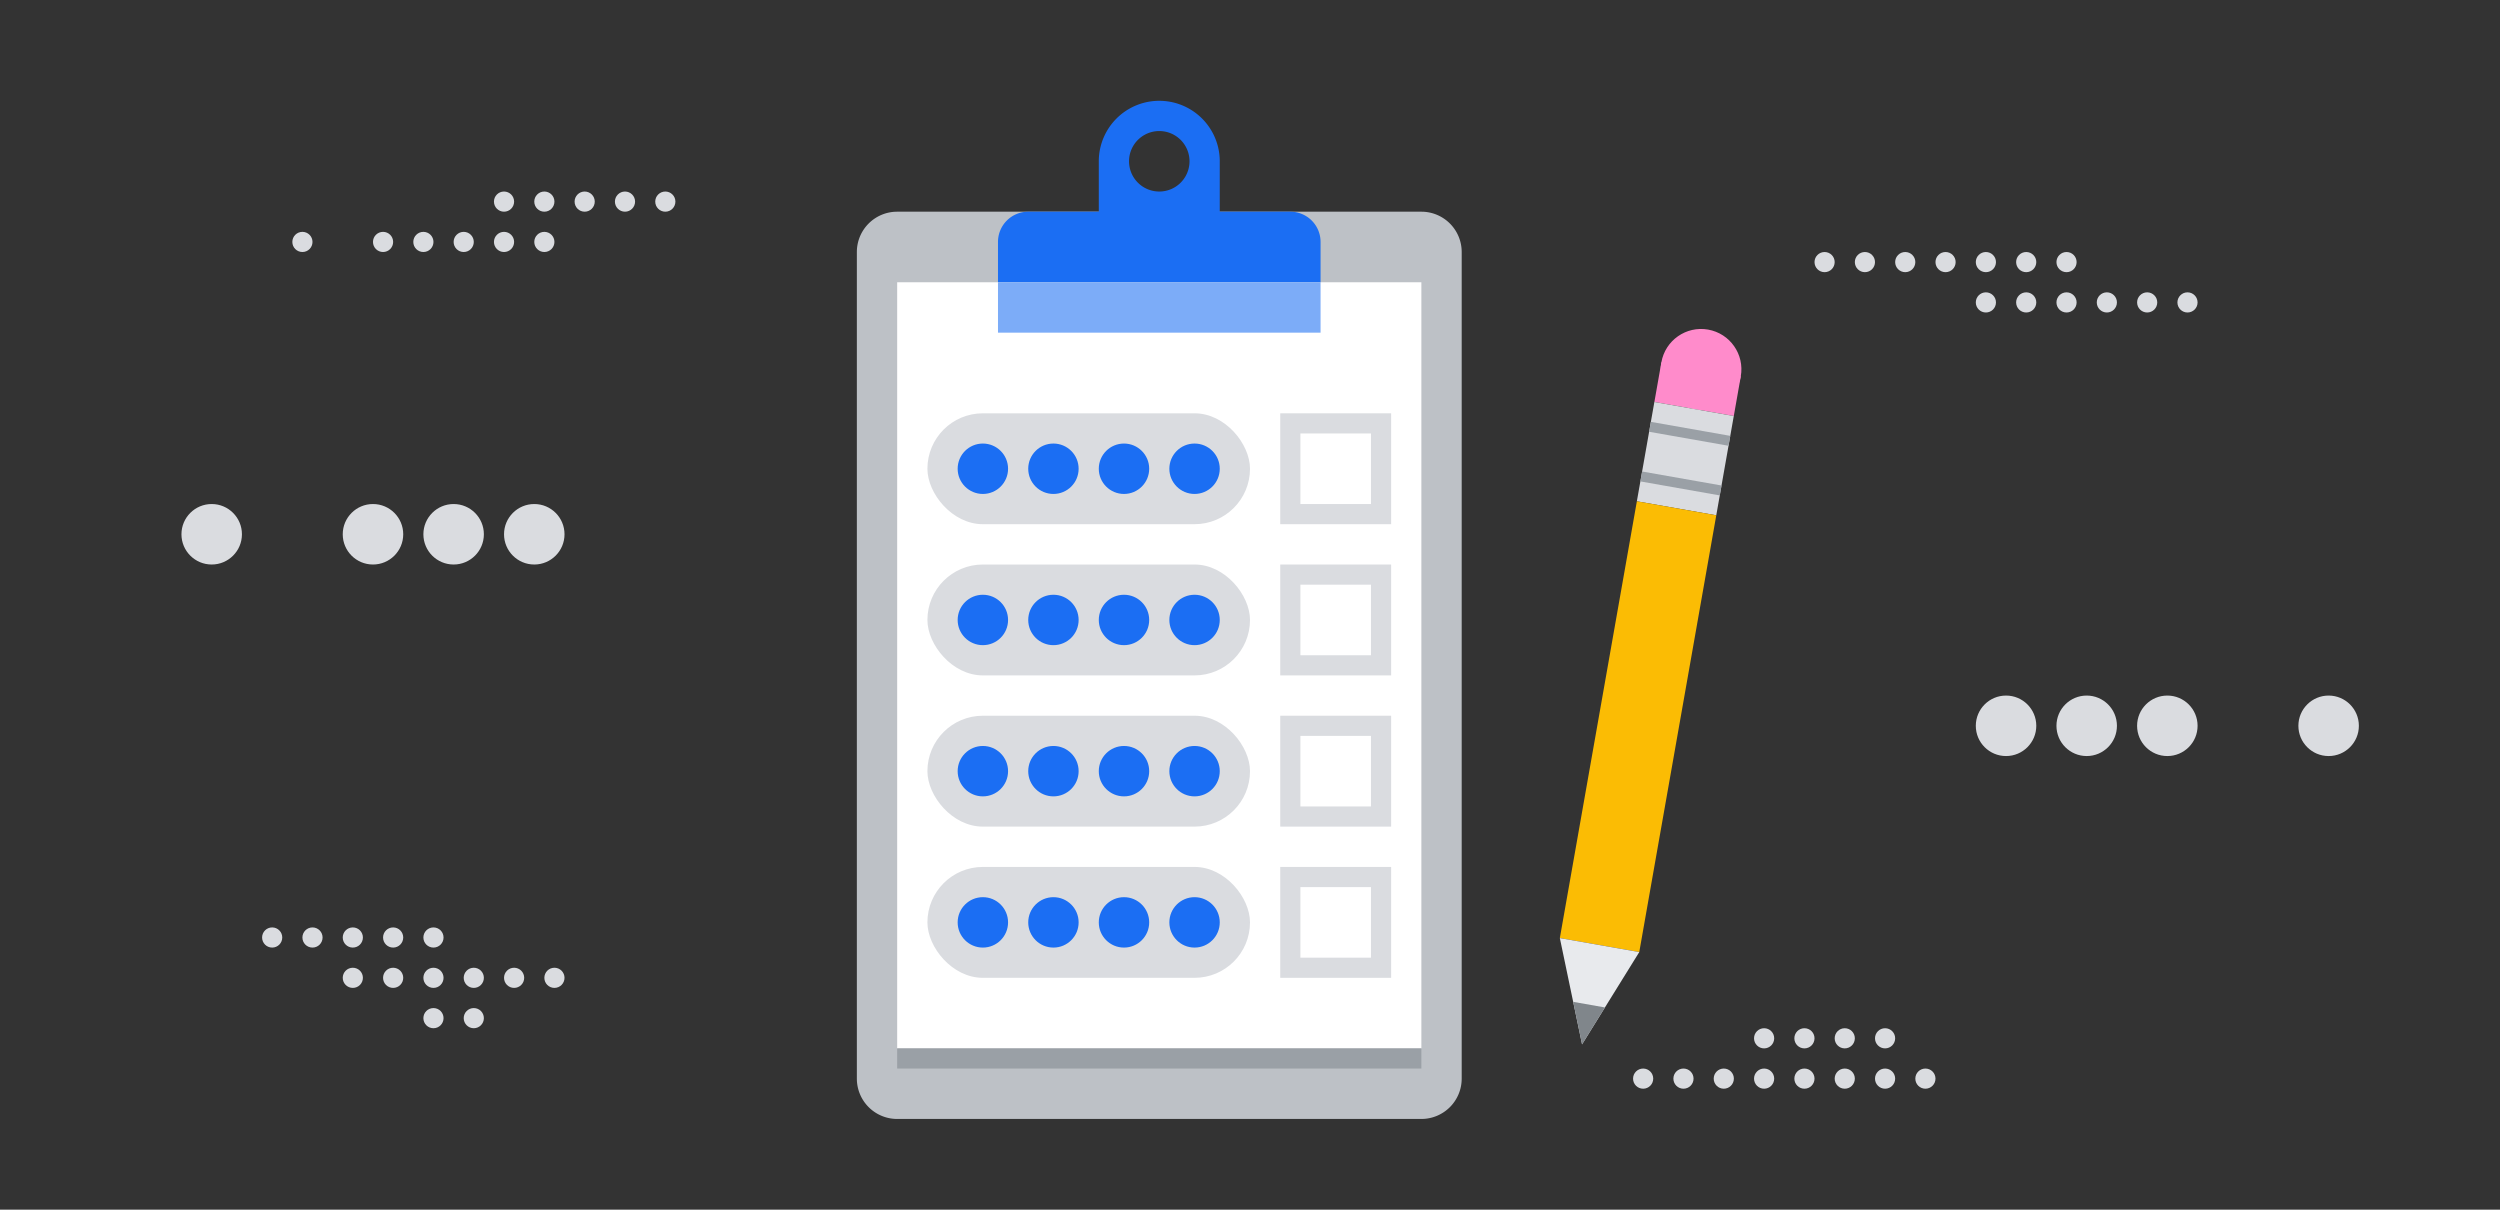 <svg width="248" height="120" viewBox="0 0 248 120" fill="none" xmlns="http://www.w3.org/2000/svg"><rect x="0" y="0" width="248" height="120" fill="#333333" stroke="none"/><path d="M141 21H89a4 4 0 0 0-4 4v82a4 4 0 0 0 4 4h52a4 4 0 0 0 4-4V25a4 4 0 0 0-4-4Z" fill="#BDC1C6"/><path d="M141 28H89v76h52V28Z" fill="#fff"/><path fill="#9AA0A6" d="M89 104h52v2H89z"/><path fill-rule="evenodd" clip-rule="evenodd" d="M121 27V16a6 6 0 1 0-12 0v11h12Zm-3-11a3 3 0 1 1-6 0 3 3 0 0 1 6 0Z" fill="#1B6EF3"/><path d="M102 21h26a2.998 2.998 0 0 1 3 3v4H99v-4a3 3 0 0 1 3-3Z" fill="#1B6EF3"/><path d="M131 28H99v5h32v-5Z" fill="#7CACF8"/><circle cx="168.748" cy="36.634" r="4" transform="rotate(10 168.748 36.634)" fill="#FF8BCB"/><path fill="#FF8BCB" d="m164.809 35.94 7.878 1.39-.694 3.938-7.879-1.389z"/><path fill="#DADCE0" d="m164.113 39.879 7.878 1.39-1.736 9.847-7.878-1.389z"/><path fill="#FBBC04" d="m162.377 49.727 7.878 1.39-7.64 43.33-7.879-1.388z"/><path fill="#9AA0A6" d="m163.767 41.848 7.878 1.39-.173.984-7.879-1.39zm-.869 4.924 7.878 1.39-.173.984-7.879-1.39z"/><path d="m156.94 103.6-2.203-10.542 7.878 1.389-5.675 9.153Z" fill="#E8EAED"/><path d="m156.059 99.383.881 4.217 2.27-3.661-3.151-.556Z" fill="#80868B"/><path d="M136 73v7h-7v-7h7Zm2-2h-11v11h11V71Zm-2-28v7h-7v-7h7Zm2-2h-11v11h11V41Zm-2 17v7h-7v-7h7Zm2-2h-11v11h11V56Zm-2 32v7h-7v-7h7Zm2-2h-11v11h11V86Z" fill="#DADCE0"/><rect x="92" y="41" width="32" height="11" rx="5.5" fill="#DADCE0"/><circle cx="97.5" cy="46.5" r="2.5" fill="#1B6EF3"/><circle cx="118.5" cy="46.5" r="2.5" fill="#1B6EF3"/><circle cx="104.5" cy="46.5" r="2.5" fill="#1B6EF3"/><circle cx="111.5" cy="46.5" r="2.5" fill="#1B6EF3"/><rect x="92" y="56" width="32" height="11" rx="5.5" fill="#DADCE0"/><circle cx="97.5" cy="61.5" r="2.5" fill="#1B6EF3"/><circle cx="118.5" cy="61.5" r="2.5" fill="#1B6EF3"/><circle cx="104.5" cy="61.5" r="2.5" fill="#1B6EF3"/><circle cx="111.5" cy="61.5" r="2.5" fill="#1B6EF3"/><rect x="92" y="71" width="32" height="11" rx="5.5" fill="#DADCE0"/><circle cx="97.5" cy="76.5" r="2.5" fill="#1B6EF3"/><circle cx="118.5" cy="76.5" r="2.5" fill="#1B6EF3"/><circle cx="104.5" cy="76.5" r="2.5" fill="#1B6EF3"/><circle cx="111.5" cy="76.5" r="2.5" fill="#1B6EF3"/><rect x="92" y="86" width="32" height="11" rx="5.5" fill="#DADCE0"/><circle cx="97.5" cy="91.5" r="2.5" fill="#1B6EF3"/><circle cx="118.5" cy="91.5" r="2.5" fill="#1B6EF3"/><circle cx="104.5" cy="91.5" r="2.5" fill="#1B6EF3"/><circle cx="111.5" cy="91.5" r="2.5" fill="#1B6EF3"/><circle cx="58" cy="20" r="1" fill="#DADCE0"/><circle cx="62" cy="20" r="1" fill="#DADCE0"/><circle cx="50" cy="20" r="1" fill="#DADCE0"/><circle cx="54" cy="20" r="1" fill="#DADCE0"/><circle cx="66" cy="20" r="1" fill="#DADCE0"/><circle cx="1" cy="1" r="1" transform="matrix(-1 0 0 1 36 92)" fill="#DADCE0"/><circle cx="1" cy="1" r="1" transform="matrix(-1 0 0 1 44 92)" fill="#DADCE0"/><circle cx="1" cy="1" r="1" transform="matrix(-1 0 0 1 40 92)" fill="#DADCE0"/><circle cx="1" cy="1" r="1" transform="matrix(-1 0 0 1 32 92)" fill="#DADCE0"/><circle cx="1" cy="1" r="1" transform="matrix(-1 0 0 1 28 92)" fill="#DADCE0"/><circle cx="1" cy="1" r="1" transform="matrix(-1 0 0 1 198 25)" fill="#DADCE0"/><circle cx="1" cy="1" r="1" transform="matrix(-1 0 0 1 194 25)" fill="#DADCE0"/><circle cx="42" cy="24" r="1" fill="#DADCE0"/><circle cx="46" cy="24" r="1" fill="#DADCE0"/><circle cx="30" cy="24" r="1" fill="#DADCE0"/><circle cx="50" cy="24" r="1" fill="#DADCE0"/><circle cx="54" cy="24" r="1" fill="#DADCE0"/><circle cx="1" cy="1" r="1" transform="matrix(-1 0 0 1 206 25)" fill="#DADCE0"/><circle cx="38" cy="24" r="1" fill="#DADCE0"/><circle cx="1" cy="1" r="1" transform="matrix(-1 0 0 1 202 25)" fill="#DADCE0"/><circle cx="1" cy="1" r="1" transform="matrix(-1 0 0 1 190 25)" fill="#DADCE0"/><circle cx="1" cy="1" r="1" transform="matrix(-1 0 0 1 186 25)" fill="#DADCE0"/><circle cx="1" cy="1" r="1" transform="matrix(-1 0 0 1 182 25)" fill="#DADCE0"/><circle cx="1" cy="1" r="1" transform="matrix(-1 0 0 1 52 96)" fill="#DADCE0"/><circle cx="1" cy="1" r="1" transform="matrix(-1 0 0 1 48 100)" fill="#DADCE0"/><circle cx="1" cy="1" r="1" transform="matrix(-1 0 0 1 48 96)" fill="#DADCE0"/><circle cx="1" cy="1" r="1" transform="matrix(-1 0 0 1 44 100)" fill="#DADCE0"/><circle cx="1" cy="1" r="1" transform="matrix(-1 0 0 1 44 96)" fill="#DADCE0"/><circle cx="1" cy="1" r="1" transform="matrix(-1 0 0 1 40 96)" fill="#DADCE0"/><circle cx="1" cy="1" r="1" transform="matrix(-1 0 0 1 36 96)" fill="#DADCE0"/><circle cx="1" cy="1" r="1" transform="matrix(-1 0 0 1 56 96)" fill="#DADCE0"/><circle cx="1" cy="1" r="1" transform="matrix(-1 0 0 1 214 29)" fill="#DADCE0"/><circle cx="1" cy="1" r="1" transform="matrix(-1 0 0 1 210 29)" fill="#DADCE0"/><circle cx="1" cy="1" r="1" transform="matrix(-1 0 0 1 206 29)" fill="#DADCE0"/><circle cx="183" cy="107" r="1" fill="#DADCE0"/><circle cx="187" cy="107" r="1" fill="#DADCE0"/><circle cx="179" cy="103" r="1" fill="#DADCE0"/><circle cx="183" cy="103" r="1" fill="#DADCE0"/><circle cx="191" cy="107" r="1" fill="#DADCE0"/><circle cx="187" cy="103" r="1" fill="#DADCE0"/><circle cx="163" cy="107" r="1" fill="#DADCE0"/><circle cx="179" cy="107" r="1" fill="#DADCE0"/><circle cx="167" cy="107" r="1" fill="#DADCE0"/><circle cx="171" cy="107" r="1" fill="#DADCE0"/><circle cx="175" cy="107" r="1" fill="#DADCE0"/><circle cx="175" cy="103" r="1" fill="#DADCE0"/><circle cx="1" cy="1" r="1" transform="matrix(-1 0 0 1 218 29)" fill="#DADCE0"/><circle cx="1" cy="1" r="1" transform="matrix(-1 0 0 1 202 29)" fill="#DADCE0"/><circle cx="1" cy="1" r="1" transform="matrix(-1 0 0 1 198 29)" fill="#DADCE0"/><circle cx="37" cy="53" r="3" fill="#DADCE0"/><circle cx="45" cy="53" r="3" fill="#DADCE0"/><circle cx="53" cy="53" r="3" fill="#DADCE0"/><circle cx="21" cy="53" r="3" fill="#DADCE0"/><circle cx="199" cy="72" r="3" fill="#DADCE0"/><circle cx="207" cy="72" r="3" fill="#DADCE0"/><circle cx="215" cy="72" r="3" fill="#DADCE0"/><circle cx="231" cy="72" r="3" fill="#DADCE0"/></svg>
